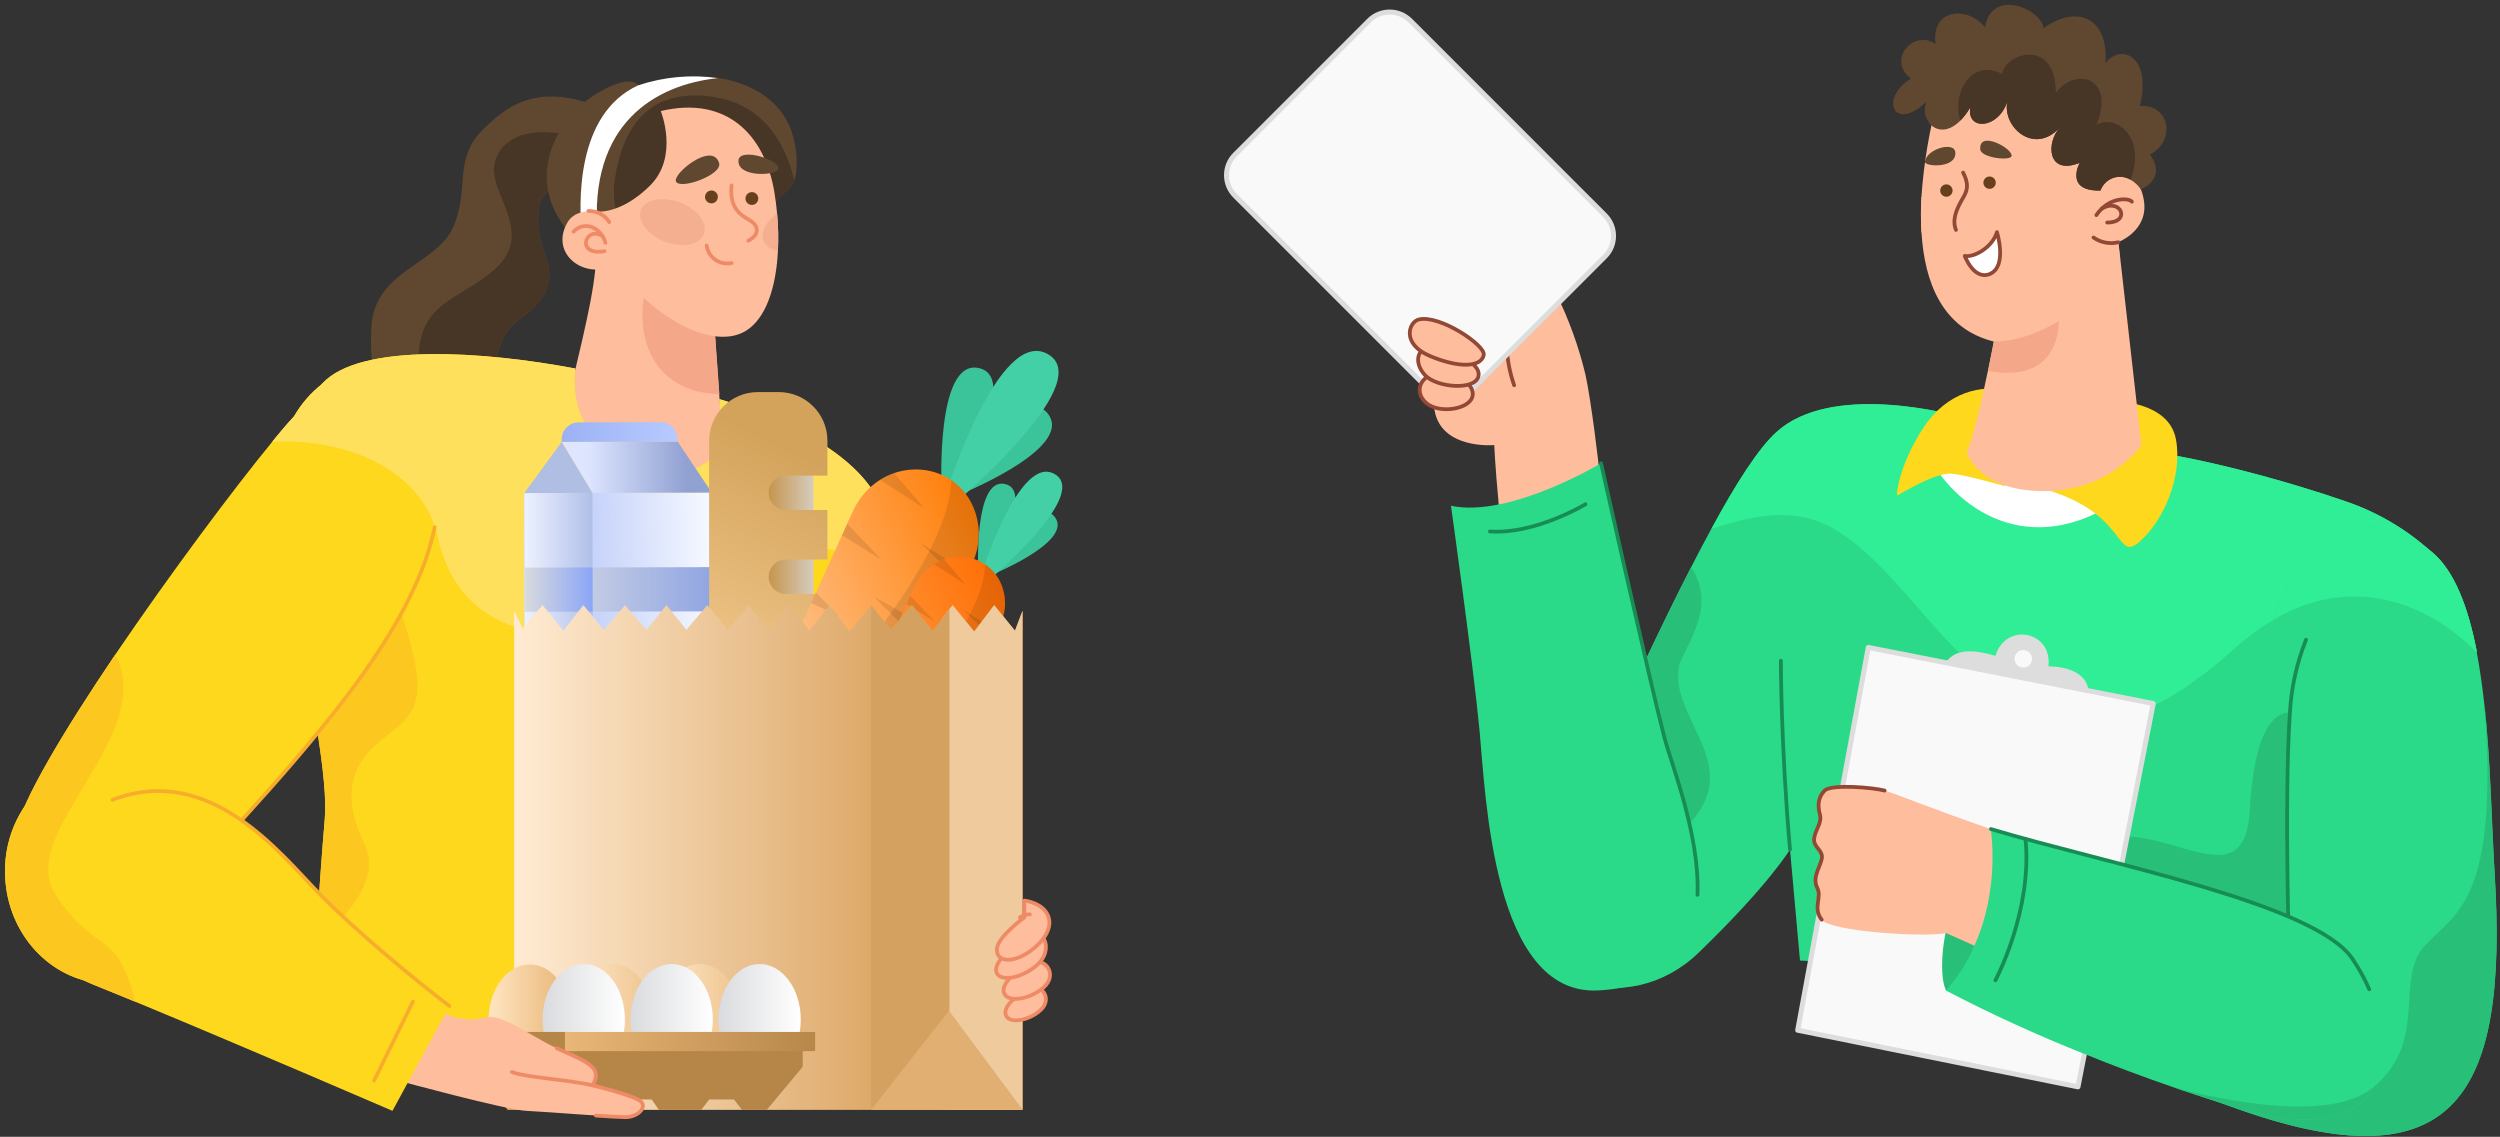 <svg width="497" height="226" viewBox="0 0 497 226" fill="none" xmlns="http://www.w3.org/2000/svg">
<rect x="0" y="0" width="497" height="226" fill="#333333" stroke="none"/>
<path d="M301.2 58.347C297.418 46.584 297.134 45.109 299.669 44.23C302.203 43.35 308.623 56.711 309.351 58.347C311.895 63.496 313.855 68.913 315.195 74.497C316.32 79.717 317.795 91.735 318.031 94.628C319.034 106.845 298.893 110.561 298.014 101.058C297.134 91.555 297.068 88.482 297.068 88.482C297.068 88.482 286.667 89.428 285.211 81.693C283.755 73.958 284.161 63.349 284.161 63.349C284.161 63.349 268.351 60.73 268.9 56.56C269.448 52.39 300.387 60.815 300.387 60.815L301.2 58.347Z" fill="#FEBD9D"/>
<path d="M284.161 63.349C284.161 63.349 268.351 60.73 268.9 56.56C269.448 52.39 300.387 60.815 300.387 60.815L301.2 58.375C297.418 46.613 297.134 45.138 299.669 44.258C302.203 43.379 308.623 56.74 309.351 58.375" stroke="#934735" stroke-width="0.75" stroke-linecap="round" stroke-linejoin="round"/>
<path d="M300.385 60.787C299.027 66 299.244 71.498 301.009 76.587" stroke="#934735" stroke-width="0.75" stroke-linecap="round" stroke-linejoin="round"/>
<path d="M245.529 38.92L284.242 77.633C286.502 79.893 290.166 79.893 292.426 77.633L319.07 50.989C321.33 48.729 321.33 45.065 319.07 42.805L280.357 4.092C278.097 1.832 274.433 1.832 272.173 4.092L245.529 30.736C243.269 32.996 243.269 36.66 245.529 38.92Z" fill="#F9F9F9" stroke="#DDDDDD" stroke-linecap="round" stroke-linejoin="round"/>
<path d="M285.342 74.252C282.099 74.999 281.182 78.091 283.574 80.143C286.146 82.355 292.481 81.372 292.775 78.545C293.068 75.717 288.047 73.637 285.342 74.252Z" fill="#FEBD9D" stroke="#934735" stroke-width="0.75" stroke-linecap="round" stroke-linejoin="round"/>
<path d="M285.049 69.183C281.721 68.692 280.908 72.02 283.281 74.573C285.655 77.126 293.493 77.703 293.938 74.668C294.382 71.633 287.092 69.486 285.049 69.183Z" fill="#FEBD9D" stroke="#934735" stroke-width="0.75" stroke-linecap="round" stroke-linejoin="round"/>
<path d="M282.098 63.501C286.278 62.555 295.336 68.654 294.967 70.555C294.523 72.947 290.24 73.306 284.207 70.744C278.543 68.342 280.056 63.983 282.098 63.501Z" fill="#FEBD9D" stroke="#934735" stroke-width="0.75" stroke-linecap="round" stroke-linejoin="round"/>
<path d="M483.287 109.578C470.314 108.945 459.572 120.642 456.244 134.088C456.149 134.466 456.064 134.872 455.988 135.317C455.634 137.386 455.385 139.472 455.241 141.567C453.861 159.315 455.166 194.613 455.298 195.465C455.345 195.758 446.117 195.464 433.314 194.859C428.586 194.642 423.404 194.405 417.995 194.131C390.498 192.779 357.838 190.954 357.838 190.954L355.852 168.866C355.852 168.866 351.739 175.825 337.669 189.413C323.599 203.001 301.104 195.427 303.525 178.34C305.038 167.608 311.373 159.76 319.051 146.616C321.424 142.55 323.93 137.983 326.445 132.66C329.811 125.587 333.064 118.835 336.204 112.737C337.575 110.051 338.927 107.489 340.241 105.087C345.177 95.981 349.602 89.088 353.167 85.864C363.88 76.162 386.839 81.75 392.957 83.717C402.071 86.684 411.528 88.466 421.097 89.022C434.666 89.967 455.27 95.82 466.182 99.621C472.475 101.735 478.268 105.117 483.202 109.559L483.287 109.578Z" fill="#2BDA88"/>
<path d="M492.42 129.71C480.543 117.795 462.511 112.595 444.413 128.764C423.365 147.515 407.215 150.777 383.537 123.393C366.413 103.536 360.475 98.534 340.24 105.125C345.176 96.019 349.601 89.126 353.166 85.901C363.879 76.2 386.837 81.788 392.955 83.755C402.071 86.709 411.529 88.479 421.095 89.022C434.664 89.967 455.268 95.82 466.18 99.621C472.474 101.735 478.267 105.117 483.201 109.559C487.947 113.304 490.718 120.793 492.42 129.71Z" fill="#30EE95"/>
<path d="M335.863 163.788C328.298 171.995 321.499 154.2 319.05 146.616C321.424 142.55 323.929 137.983 326.445 132.659C329.811 125.587 333.064 118.835 336.203 112.736C341.782 121.246 334.246 129.076 333.716 132.934C332.336 143.25 346.708 152.006 335.863 163.788Z" fill="#28C079"/>
<path d="M288.452 100.548C300.139 103.016 318.284 92.094 318.284 92.094C318.284 92.094 328.279 136.735 330.889 146.635C333.499 156.535 350.197 195.313 317.651 196.901C296.763 197.923 295.364 158.218 294.125 145.15C292.886 132.083 288.452 100.548 288.452 100.548Z" fill="#2BDA88"/>
<path d="M296.196 105.654C305.188 106.288 315.202 100.236 315.202 100.236" stroke="#178C55" stroke-width="0.75" stroke-linecap="round" stroke-linejoin="round"/>
<path d="M318.285 92.094C318.285 92.094 328.279 136.735 330.889 146.635C332.317 152.034 337.934 166.029 337.461 177.896" stroke="#178C55" stroke-width="0.75" stroke-linecap="round" stroke-linejoin="round"/>
<path d="M383.539 90.951C389.364 101.759 404.814 112.15 423.461 97.806C423.461 97.806 425.466 91.849 425.258 91.849C425.05 91.849 386.177 87.121 386.177 87.121L383.539 90.951Z" fill="white"/>
<path d="M398.884 77.599C394.081 76.512 387.121 77.732 382.318 85.107C377.514 92.483 376.9 98.562 377.174 98.496C377.448 98.43 384.738 93.825 388.001 94.166C391.263 94.506 398.572 96.662 398.572 96.662L398.884 77.599Z" fill="#FED81D"/>
<path d="M420.528 79.764C420.528 79.764 431.147 79.831 432.565 87.272C433.984 94.714 430.069 103.64 425.266 107.763C420.462 111.885 423.1 101.806 405.853 97.078L420.528 79.764Z" fill="#FED81D"/>
<path d="M425.709 88.464C425.709 88.464 419.809 97.428 406.666 97.626C393.522 97.825 390.998 89.996 390.998 89.996C392.425 86.44 394.137 78.857 395.234 73.543C395.933 70.186 396.387 67.727 396.387 67.727C396.387 67.727 398.562 46.679 421.123 47.946L421.511 51.397L425.709 88.464Z" fill="#FEBD9D"/>
<path d="M395.234 73.751C395.934 70.404 396.388 67.936 396.388 67.936L409.229 61.912C409.229 61.912 411.262 76.588 395.234 73.751Z" fill="#F4A789"/>
<path d="M355.851 168.866C354.035 148.139 354.035 131.355 354.035 131.355" stroke="#178C55" stroke-width="0.75" stroke-linecap="round" stroke-linejoin="round"/>
<path d="M441.588 219.273C440.486 218.872 439.436 218.342 438.458 217.694C431.839 213.354 431.319 204.901 433.314 194.821C434.865 187.105 437.91 178.444 440.879 169.952C444.274 160.27 447.593 150.824 448.529 143.259C448.661 142.2 448.737 141.188 448.774 140.224C448.955 134.424 450.017 128.685 451.923 123.203C457.351 107.942 469.18 98.335 483.25 109.578C487.912 113.303 490.682 120.792 492.384 129.709C492.989 132.896 493.462 136.271 493.85 139.713C495.136 151.4 495.325 163.967 495.902 173.328C498.748 218.649 487.883 236.748 441.588 219.273Z" fill="#2BDA88"/>
<path d="M492.421 129.709C482.2 119.459 467.401 114.173 451.941 123.185C457.369 107.923 469.198 98.316 483.268 109.559C487.949 113.303 490.719 120.792 492.421 129.709Z" fill="#30EE95"/>
<path d="M455.299 195.426C455.346 195.719 446.117 195.426 433.314 194.821C428.586 194.603 423.404 194.367 417.996 194.093C408.748 189.932 402.999 183.909 407.926 175.276C421.334 151.816 445.966 184.316 447.252 161.092C448.122 145.169 451.98 141.708 455.242 141.604C453.861 159.315 455.138 194.613 455.299 195.426Z" fill="#28C079"/>
<path d="M458.446 127.166C456.609 131.762 455.527 136.625 455.241 141.567C454.012 159.324 455.165 194.613 455.298 195.464" stroke="#178C55" stroke-width="0.75" stroke-linecap="round" stroke-linejoin="round"/>
<path d="M441.587 219.274C440.485 218.872 439.435 218.342 438.457 217.695C449.066 219.973 464.933 222.025 471.921 216.059C482.937 206.679 475.939 194.651 482.029 188.032C488.118 181.413 496.903 179.276 493.886 139.742C495.172 151.429 495.361 163.996 495.938 173.357C498.747 218.65 487.882 236.748 441.587 219.274Z" fill="#28C079"/>
<path d="M415.055 139.713C416.738 132.149 407.225 132.48 407.225 132.48C408.067 125.502 398.819 123.563 396.682 130.381C389.165 128.111 386.792 130.381 385.695 134.333L415.055 139.713Z" fill="#DDDDDD"/>
<path d="M402.233 133.208C403.471 133.208 404.474 132.204 404.474 130.967C404.474 129.729 403.471 128.726 402.233 128.726C400.996 128.726 399.992 129.729 399.992 130.967C399.992 132.204 400.996 133.208 402.233 133.208Z" fill="#F9F9F9" stroke="#DDDDDD" stroke-linecap="round" stroke-linejoin="round"/>
<path d="M371.418 128.716L357.385 204.806L413.098 216.058L428.067 139.864L371.418 128.716Z" fill="#F9F9F9" stroke="#DDDDDD" stroke-linecap="round" stroke-linejoin="round"/>
<path d="M388.579 179.134C385.742 186.538 385.572 194.32 386.877 196.92C386.877 196.92 392.191 197.913 397.505 183.493L388.579 179.134Z" fill="#28C079"/>
<path d="M395.794 164.818C383.048 160.44 376.958 157.792 374.661 157.168C372.363 156.544 364.061 155.844 362.737 157.168C361.413 158.492 361.319 160.175 361.792 161.896C362.264 163.617 360.846 164.95 360.647 166.728C360.449 168.506 362.586 169.045 362.151 170.813C361.716 172.581 360.26 174.519 361.262 176.486C362.264 178.453 360.316 180.458 362.151 182.84C363.985 185.223 382.783 186.377 386.906 185.497L395 189.119C395 189.119 409.24 174.491 395.794 164.818Z" fill="#FEBD9D"/>
<path d="M374.661 157.168C372.363 156.554 364.061 155.844 362.737 157.168C361.413 158.492 361.319 160.175 361.792 161.896C362.264 163.617 360.846 164.95 360.647 166.728C360.449 168.506 362.586 169.045 362.151 170.813C361.716 172.581 360.26 174.519 361.262 176.486C362.264 178.453 360.316 180.458 362.151 182.84" stroke="#934735" stroke-width="0.75" stroke-linecap="round" stroke-linejoin="round"/>
<path d="M471.933 216.049C468.614 222.044 460.312 224.928 444.511 220.172C440.256 218.886 436.152 217.552 432.219 216.2C425.713 213.969 419.709 211.69 414.329 209.506C404.954 205.779 395.776 201.575 386.832 196.911C389.208 194.291 391.126 191.289 392.505 188.032C393.365 186.104 394.073 184.113 394.623 182.075C396.092 176.443 396.486 170.586 395.786 164.809C397.933 165.452 400.24 166.113 402.67 166.775C408.542 168.383 415.123 170.047 421.789 171.796C441.769 177.063 462.553 183.096 467.612 190.594C468.075 191.285 468.557 191.975 468.935 192.693C469.096 192.977 469.266 193.261 469.418 193.554C469.464 193.626 469.505 193.702 469.541 193.781C469.73 194.121 469.909 194.471 470.08 194.812C470.401 195.426 470.685 196.041 470.959 196.655C473.937 203.482 474.779 210.915 471.933 216.049Z" fill="#2BDA88"/>
<path d="M395.793 164.818C418.676 171.711 460.167 179.569 467.656 190.604C468.955 192.518 470.076 194.546 471.004 196.665" stroke="#178C55" stroke-width="0.75" stroke-linecap="round" stroke-linejoin="round"/>
<path d="M402.67 166.775C404.088 181.12 396.685 194.887 396.685 194.887" stroke="#178C55" stroke-width="0.75" stroke-linecap="round" stroke-linejoin="round"/>
<path d="M471.922 216.059C468.603 222.054 460.301 224.937 444.501 220.181C440.246 218.895 436.142 217.562 432.208 216.21C441.485 218.649 463.337 223.368 471.922 216.059Z" fill="#28C079"/>
<path d="M421.096 48.126L421.484 51.567C413.494 64.03 402.572 67.954 396.36 67.897C386.091 65.335 382.583 56.087 381.987 46.149C381.841 43.794 381.841 41.432 381.987 39.076C382.446 32.345 383.58 25.677 385.372 19.172C385.372 19.172 416.217 4.818 418.354 33.63C418.354 33.63 424.973 32.42 426.193 39.776C427.233 45.885 421.096 48.126 421.096 48.126Z" fill="#FEBD9D"/>
<path d="M386.943 39.114C387.621 39.114 388.172 38.564 388.172 37.885C388.172 37.206 387.621 36.656 386.943 36.656C386.264 36.656 385.713 37.206 385.713 37.885C385.713 38.564 386.264 39.114 386.943 39.114Z" fill="#683F1D"/>
<path d="M395.529 37.544C396.208 37.544 396.758 36.994 396.758 36.315C396.758 35.636 396.208 35.086 395.529 35.086C394.85 35.086 394.3 35.636 394.3 36.315C394.3 36.994 394.85 37.544 395.529 37.544Z" fill="#683F1D"/>
<path d="M393.676 29.687C393.808 31.37 399.557 32.022 399.888 31.067C400.352 29.63 393.345 25.744 393.676 29.687Z" fill="#604730"/>
<path d="M382.698 32.202C382.698 33.147 388.948 33.535 388.721 30.311C388.57 27.975 382.83 29.668 382.698 32.202Z" fill="#604730"/>
<path d="M416.756 42.764C419.328 38.981 423.375 39.379 423.819 40.097" stroke="#934735" stroke-width="0.75" stroke-linecap="round" stroke-linejoin="round"/>
<path d="M417.854 41.469C421.636 39.237 423.716 44.239 418.913 44.239" stroke="#934735" stroke-width="0.75" stroke-linecap="round" stroke-linejoin="round"/>
<path d="M390.262 34.31C391.302 36.324 391.208 37.544 390.527 38.84C389.846 40.135 387.757 43.085 388.844 45.704" stroke="#934735" stroke-width="0.75" stroke-linecap="round" stroke-linejoin="round"/>
<path d="M396.995 46.149C396.049 49.279 392.324 51.236 390.593 50.877C390.593 50.877 392.38 55.728 395.529 54.489C399.151 53.023 396.995 46.149 396.995 46.149Z" fill="white" stroke="#934735" stroke-width="0.75" stroke-linecap="round" stroke-linejoin="round"/>
<path d="M416.19 47.217C416.899 47.717 417.705 48.059 418.556 48.222C419.408 48.385 420.284 48.365 421.126 48.163" stroke="#934735" stroke-width="0.75" stroke-linecap="round" stroke-linejoin="round"/>
<path d="M427.403 30.689C430.94 35.549 425.616 37.658 425.616 37.658C425.079 36.862 424.368 36.199 423.536 35.719C423.014 35.411 422.43 35.222 421.826 35.166C421.221 35.11 420.612 35.188 420.042 35.395C419.472 35.602 418.955 35.932 418.527 36.363C418.1 36.793 417.773 37.313 417.57 37.885C410.317 38.036 413.447 32.372 413.447 32.372C406.941 34.972 406.733 28.306 409.532 25.299C404.455 30.973 398.006 25.299 399.055 20.165C397.259 25.772 390.857 25.989 391.708 21.337C391.159 22.293 390.492 23.176 389.723 23.966C385.326 28.391 381.373 23.663 383.037 20.183C376.418 26.481 373.582 19.436 379.87 15.654C374.887 11.569 380.815 5.745 384.796 8.77C383.851 1.518 391.339 1.206 394.621 5.433C395.907 -2.529 405.854 1.821 406.251 5.593C413.579 0.468 419.253 4.241 418.543 12.572C421.503 8.61 427.848 10.936 425.408 21.082C431.498 20.647 432.528 28.202 427.403 30.689Z" fill="#604730"/>
<path d="M423.536 35.719C423.013 35.411 422.429 35.222 421.825 35.166C421.221 35.11 420.612 35.188 420.042 35.395C419.472 35.602 418.954 35.933 418.527 36.363C418.099 36.793 417.772 37.313 417.569 37.885C410.317 38.036 413.446 32.372 413.446 32.372C406.941 34.972 406.733 28.306 409.532 25.299C404.454 30.973 398.005 25.299 399.055 20.165C397.258 25.772 390.857 25.989 391.708 21.337C391.158 22.293 390.491 23.176 389.722 23.966C387.944 18.585 391.925 11.484 398.005 14.699C398.809 10.368 408.747 7.56 408.69 18.482C412.368 13.347 420.699 15.106 416.756 24.902C419.857 22.585 426.987 26.595 423.536 35.719Z" fill="#473526"/>
<path d="M410.176 37.62C411.055 39.379 409.4 41.979 406.488 43.444C403.576 44.91 400.493 44.664 399.614 42.906C398.734 41.147 400.38 38.547 403.301 37.081C406.223 35.615 409.296 35.861 410.176 37.62Z" fill="#FEBD9D"/>
<path d="M385.845 44.306C385.391 45.544 383.868 46.197 381.996 46.197C381.85 43.841 381.85 41.479 381.996 39.124C384.776 40.306 386.488 42.547 385.845 44.306Z" fill="#FEBD9D"/>
<path d="M84.68 86.189C85.156 86.221 85.633 86.221 86.108 86.189C93.449 85.534 97.744 77.526 98.802 71.381C99.859 64.844 103.34 63.733 105.445 61.744C107.55 59.756 110.363 56.752 108.734 51.769C107.105 46.787 104.334 37.087 112.87 36.897C117.196 36.791 119.703 33.216 121.11 29.715C121.959 27.521 122.528 25.228 122.803 22.892C108.618 15.911 101.859 19.898 95.988 25.769C90.117 31.64 93.354 37.235 90.223 44.862C87.05 52.679 74.494 53.589 73.828 64.96C73.161 76.331 76.483 85.851 84.68 86.189Z" fill="#604730"/>
<path d="M84.246 79.758C84.691 81.939 85.314 84.079 86.108 86.158C93.449 85.502 97.743 77.494 98.801 71.349C99.859 64.812 103.339 63.701 105.444 61.712C107.549 59.724 110.363 56.719 108.734 51.737C107.105 46.755 104.333 37.055 112.87 36.865C117.196 36.759 119.703 33.184 121.11 29.683C106.862 23.209 99.51 26.975 98.315 32.539C97.024 38.483 106.587 46.205 98.315 53.557C90.043 60.908 79.952 59.798 84.246 79.758Z" fill="#473526"/>
<path d="M126.808 106.096C138.443 106.731 144.536 99.051 144.145 94.059C143.944 91.605 143.478 85.459 142.971 78.361C142.516 72.099 142.019 65.076 141.627 59.131C141.564 58.158 141.5 57.206 141.448 56.296C140.178 36.103 120.514 30.148 118.335 53.577C117.626 61.172 114.305 73.072 112.158 83.195C109.936 93.551 115.162 105.461 126.808 106.096Z" fill="#FEBD9D"/>
<path d="M143.014 78.361C142.559 72.099 142.062 65.075 141.67 59.131L128.712 55.83C125.624 66.768 129.664 77.98 143.014 78.361Z" fill="#F4A789"/>
<path d="M57.715 102.743C57.821 106.678 58.139 110.782 58.593 114.929C59.746 125.507 61.767 136.476 63.152 145.668C64.21 152.744 64.919 158.795 64.559 162.888C63.977 169.605 63.343 178.755 62.793 187.323C61.915 200.979 61.238 213.45 61.238 213.45H140.571C140.571 213.45 172.939 165.692 177.784 144.219C180.291 133.123 180.82 123.825 179.9 116.029C179.229 109.564 177.106 103.333 173.69 97.803C167.746 88.474 153.593 82.529 143.015 79.345C143.374 85.607 144.792 94.873 131.665 93.572C118.538 92.271 113.175 82.444 114.381 73.263C96.039 69.804 71.625 68.132 64.126 76.193C63.079 77.334 62.186 78.607 61.471 79.98C60.205 82.437 59.297 85.062 58.773 87.775C57.852 92.708 57.498 97.73 57.715 102.743Z" fill="#FED81D"/>
<path d="M58.784 87.807C70.419 88.431 82.531 93.456 86.445 104.732C86.737 105.573 86.977 106.431 87.164 107.302C87.546 109.123 88.128 110.897 88.899 112.591C96.303 129.103 119.299 130.044 137.271 118.504C152.355 108.825 161.06 103.621 179.868 116.008C179.203 109.552 177.092 103.33 173.69 97.803C167.746 88.474 153.592 82.529 143.015 79.345C143.374 85.607 144.792 94.873 131.665 93.572C118.538 92.271 113.175 82.444 114.381 73.263C96.039 69.804 71.625 68.132 64.125 76.193C63.079 77.334 62.186 78.607 61.47 79.98C60.206 82.447 59.301 85.083 58.784 87.807Z" fill="#FFE05C"/>
<path d="M156.173 106.128L152.524 124.438" stroke="#F7AD2B" stroke-width="0.75" stroke-linecap="round" stroke-linejoin="round"/>
<path d="M64.559 162.888C63.978 169.605 63.343 178.755 62.793 187.323C68.008 183.166 76.036 175.201 72.45 167.765C67.299 157.081 70.335 151.02 77.284 145.953C84.234 140.886 84.795 136.877 79.273 120.387C73.751 103.896 58.593 114.918 58.593 114.918C59.746 125.496 61.767 136.465 63.153 145.657C64.221 152.744 64.919 158.795 64.559 162.888Z" fill="#FCC71F"/>
<path d="M1 173.234C1 184.721 9.081 194.178 19.468 195.447C20.226 195.541 20.989 195.587 21.753 195.585C33.219 195.585 42.507 185.599 42.507 173.276C42.507 160.953 33.219 150.957 21.753 150.957C17.451 150.965 13.271 152.384 9.853 154.997C7.071 157.149 4.825 159.914 3.289 163.078C1.753 166.241 0.969 169.717 1 173.234Z" fill="#FED81D"/>
<path d="M0.999 173.234C0.999 184.722 9.081 194.178 19.468 195.448C20.843 179.666 17.258 164.497 9.853 154.998C7.071 157.15 4.825 159.915 3.289 163.079C1.753 166.242 0.969 169.718 0.999 173.234Z" fill="#FCC71F"/>
<path d="M55.593 93.434C55.591 96.656 56.314 99.838 57.709 102.743C59.566 106.542 62.456 109.74 66.049 111.971C69.641 114.201 73.79 115.373 78.019 115.351C79.799 115.355 81.575 115.149 83.307 114.738C85.262 114.286 87.147 113.574 88.914 112.622C92.392 110.767 95.303 108.004 97.339 104.628C99.374 101.251 100.458 97.387 100.475 93.445C100.391 87.566 97.981 81.961 93.772 77.856C89.562 73.752 83.897 71.484 78.019 71.549C73.003 71.534 68.125 73.186 64.151 76.245C61.808 78.048 59.851 80.303 58.397 82.877C57.522 84.415 56.847 86.057 56.387 87.764C55.867 89.61 55.6 91.517 55.593 93.434Z" fill="#FED81D"/>
<path d="M54.156 87.796C54.897 87.796 55.648 87.744 56.409 87.744C57.171 87.744 58.017 87.744 58.821 87.807C70.457 88.431 82.568 93.456 86.482 104.732C86.774 105.573 87.014 106.431 87.201 107.302C87.583 109.123 88.165 110.897 88.936 112.591C92.414 110.735 95.326 107.973 97.361 104.596C99.397 101.22 100.48 97.356 100.498 93.413C100.406 87.537 97.988 81.936 93.775 77.838C89.562 73.74 83.897 71.478 78.02 71.549C73.004 71.534 68.126 73.186 64.152 76.246C61.809 78.048 59.852 80.304 58.398 82.878C57.266 84.041 55.828 85.723 54.156 87.796Z" fill="#FFE05C"/>
<path d="M16.078 183.991C22.869 184.425 32.177 180.289 43.697 167.764C50.53 160.36 57.194 152.956 63.16 145.667C71.876 135.09 79.121 124.66 83.257 114.738C84.647 111.528 85.71 108.186 86.431 104.763C88.039 97.661 87.068 90.218 83.691 83.766C80.624 78.001 71.135 72.585 61.478 80.011C60.365 80.869 59.328 81.821 58.378 82.856C57.321 84.041 55.829 85.723 54.147 87.796C46.553 97.031 33.806 114.093 22.932 130.108C12.714 145.234 4.167 159.471 3.173 165.437C1.798 173.529 6.389 183.377 16.078 183.991Z" fill="#FED81D"/>
<path d="M54.16 87.797C54.9 87.797 55.651 87.744 56.413 87.744C57.174 87.744 58.021 87.744 58.825 87.807C70.46 88.431 82.572 93.456 86.486 104.732C88.093 97.629 87.122 90.187 83.746 83.735C80.678 77.97 71.19 72.554 61.532 79.98C60.42 80.838 59.383 81.789 58.433 82.825C57.27 84.041 55.831 85.723 54.16 87.797Z" fill="#FFE05C"/>
<path d="M43.683 167.807C50.516 160.403 57.181 152.998 63.146 145.71C71.862 135.132 79.108 124.702 83.244 114.781C84.634 111.57 85.697 108.229 86.418 104.806" stroke="#F7AD2B" stroke-width="0.75" stroke-linecap="round" stroke-linejoin="round"/>
<path d="M16.078 183.991C14.106 182.138 12.389 180.032 10.969 177.729C3.152 165.48 31.458 146.249 22.921 130.129C12.703 145.255 4.156 159.493 3.162 165.459C1.798 173.53 6.388 183.378 16.078 183.991Z" fill="#FCC71F"/>
<path d="M104.222 98.03L104.349 147.069L120.526 147.022L141.629 146.974L141.534 110.806L141.502 97.934L117.729 97.839L104.222 98.03Z" fill="url(#paint0_linear_6_12048)"/>
<path d="M141.501 97.919L134.7 87.78L111.658 87.844L117.776 97.982L141.501 97.919Z" fill="url(#paint1_linear_6_12048)"/>
<path d="M111.657 87.844L104.22 98.03L117.775 97.982L111.657 87.844Z" fill="#B1BEE3"/>
<path d="M104.219 98.031L104.346 147.07L117.901 147.038L117.774 97.983L104.219 98.031Z" fill="url(#paint2_linear_6_12048)"/>
<path d="M134.701 87.78L111.659 87.844V87.367C111.659 85.492 113.168 83.966 115.044 83.966L131.3 83.919C133.175 83.919 134.701 85.428 134.701 87.303V87.78Z" fill="url(#paint3_linear_6_12048)"/>
<path d="M141.531 112.746L117.821 112.809L117.837 121.597L141.562 121.534L141.531 112.746Z" fill="url(#paint4_linear_6_12048)"/>
<path d="M104.27 112.841L104.286 121.628L117.841 121.597L117.825 112.809L104.27 112.841Z" fill="url(#paint5_linear_6_12048)"/>
<path d="M148.059 91.53H161.726V124.107H148.059V91.53Z" fill="url(#paint6_linear_6_12048)"/>
<path d="M150.667 77.944H154.815C160.17 77.944 164.492 82.282 164.492 87.622V94.55H156.229C154.338 94.55 152.812 96.076 152.812 97.967C152.812 99.858 154.338 101.383 156.229 101.383H164.492V111.236H156.229C154.338 111.236 152.812 112.761 152.812 114.652C152.812 116.543 154.338 118.069 156.229 118.069H164.492V137.059H140.974V87.622C140.989 82.282 145.328 77.944 150.667 77.944Z" fill="url(#paint7_linear_6_12048)"/>
<path d="M189.368 98.921C189.368 98.921 213.681 89.45 208.374 82.315C203.05 75.164 188.383 96.76 188.383 96.76L189.368 98.921Z" fill="#3BC49A"/>
<path d="M187.187 97.3C187.187 97.3 185.932 71.223 194.609 73.177C203.317 75.132 189.555 97.316 189.555 97.316L187.187 97.3Z" fill="#3BC49A"/>
<path d="M187.715 99.143C187.715 99.143 198.537 64.072 208.595 70.571C217.717 76.483 190.051 99.843 190.051 99.843L187.715 99.143Z" fill="#44D0A7"/>
<path d="M154.723 146.228C155.311 146.164 155.915 145.91 156.471 145.433L160.221 142.239L160.237 142.223L168.183 135.438L169.645 134.183L180.228 125.156L182.278 123.408L189.143 117.561C189.826 116.973 190.462 116.321 191.034 115.638C191.511 115.066 191.956 114.462 192.337 113.826C194.308 110.664 195.086 106.882 194.26 103.195C193.561 100.096 191.94 97.633 189.795 95.949C189.572 95.774 189.334 95.599 189.095 95.44C185.917 93.295 181.77 92.707 177.765 94.042C176.764 94.376 175.826 94.837 174.952 95.393C172.505 96.934 170.582 99.254 169.406 101.94L168.421 104.117L167.388 106.405L162.224 117.783L161.286 119.849L155.2 133.245L154.644 134.484L151.386 141.667C150.21 144.194 152.435 146.514 154.723 146.228Z" fill="url(#paint8_linear_6_12048)"/>
<path opacity="0.1" d="M160.224 142.223L189.146 117.56C193.309 114.001 195.471 108.486 194.279 103.195C193.58 100.096 191.959 97.633 189.813 95.948C189.591 95.774 189.353 95.599 189.114 95.44C188.717 109.917 169.95 131.83 160.224 142.223Z" fill="black"/>
<path opacity="0.1" d="M174.958 95.393L183.666 100.971L177.77 94.058C176.769 94.392 175.832 94.837 174.958 95.393Z" fill="black"/>
<path opacity="0.1" d="M182.851 107.836L191.035 115.654C191.512 115.082 191.957 114.478 192.338 113.843L182.851 107.836Z" fill="black"/>
<path opacity="0.1" d="M167.376 106.421L175.258 111.283L168.425 104.116L167.376 106.421Z" fill="black"/>
<path opacity="0.1" d="M173.858 118.673L180.23 125.157L182.28 123.425L173.858 118.673Z" fill="black"/>
<path opacity="0.1" d="M161.274 119.881L166.692 122.392L162.211 117.799L161.274 119.881Z" fill="black"/>
<path opacity="0.1" d="M163.114 129.972L168.184 135.438L169.646 134.199L163.114 129.972Z" fill="black"/>
<path opacity="0.1" d="M154.612 134.5L158.14 136.439L155.168 133.277L154.612 134.5Z" fill="black"/>
<path d="M196.045 114.732C196.045 114.732 213.525 107.914 209.711 102.797C205.881 97.649 195.346 113.19 195.346 113.19L196.045 114.732Z" fill="#3BC49A"/>
<path d="M194.47 113.556C194.47 113.556 193.564 94.82 199.793 96.219C206.054 97.617 196.154 113.572 196.154 113.572L194.47 113.556Z" fill="#3BC49A"/>
<path d="M194.852 114.891C194.852 114.891 202.639 89.672 209.853 94.36C216.416 98.603 196.521 115.399 196.521 115.399L194.852 114.891Z" fill="#44D0A7"/>
<path d="M171.141 148.723C171.57 148.675 171.999 148.484 172.396 148.151L175.098 145.846C175.098 145.846 175.098 145.846 175.114 145.846L180.835 140.968L181.883 140.062L189.495 133.579L190.957 132.323L195.883 128.112C196.376 127.683 196.837 127.222 197.25 126.73C197.6 126.316 197.917 125.887 198.188 125.426C199.602 123.154 200.174 120.437 199.57 117.783C199.077 115.558 197.901 113.794 196.36 112.571C196.201 112.444 196.026 112.316 195.852 112.205C193.563 110.664 190.576 110.235 187.715 111.204C187 111.442 186.317 111.776 185.697 112.173C183.933 113.286 182.567 114.954 181.709 116.877L180.993 118.45L180.247 120.103L176.528 128.287L175.845 129.781L171.475 139.411L171.078 140.3L168.742 145.465C167.899 147.261 169.488 148.929 171.141 148.723Z" fill="url(#paint9_linear_6_12048)"/>
<path opacity="0.1" d="M175.099 145.847L195.885 128.112C198.888 125.554 200.429 121.581 199.571 117.783C199.079 115.559 197.903 113.795 196.361 112.571C196.202 112.444 196.028 112.317 195.853 112.206C195.567 122.63 182.075 138.378 175.099 145.847Z" fill="black"/>
<path opacity="0.1" d="M185.685 112.189L191.946 116.194L187.719 111.22C186.988 111.458 186.321 111.792 185.685 112.189Z" fill="black"/>
<path opacity="0.1" d="M191.37 121.136L197.249 126.745C197.599 126.332 197.917 125.903 198.187 125.442L191.37 121.136Z" fill="black"/>
<path opacity="0.1" d="M180.25 120.103L185.907 123.615L180.996 118.466L180.25 120.103Z" fill="black"/>
<path opacity="0.1" d="M184.889 128.922L189.481 133.578L190.943 132.339L184.889 128.922Z" fill="black"/>
<path opacity="0.1" d="M175.845 129.781L179.739 131.592L176.529 128.303L175.845 129.781Z" fill="black"/>
<path opacity="0.1" d="M177.18 137.043L180.819 140.968L181.868 140.078L177.18 137.043Z" fill="black"/>
<path opacity="0.1" d="M171.062 140.301L173.604 141.683L171.475 139.411L171.062 140.301Z" fill="black"/>
<path d="M102.218 121.486V220.645H203.284V121.406L201.775 125.379L197.643 120.294L193.67 125.538L189.38 120.294L188.744 121.104L187.393 122.837L185.407 125.379L181.275 120.294L177.144 125.22L173.171 120.294L168.88 125.538L164.907 120.294L160.935 125.379L156.803 120.294L152.83 125.22L148.858 120.294L144.726 125.22L140.594 120.294L136.463 125.22L132.49 120.294L128.517 125.22L124.227 120.294L120.095 125.22L115.963 120.294L111.991 125.379L107.859 120.294L103.886 124.902L102.218 121.486Z" fill="url(#paint10_linear_6_12048)"/>
<path d="M187.393 122.837V220.645H203.284V121.406L201.775 125.379L197.643 120.294L193.67 125.538L189.38 120.294L188.744 121.104L187.393 122.837Z" fill="#EECA9D"/>
<path d="M173.172 120.294V220.645H188.746V121.104L185.408 125.379L181.277 120.294L177.145 125.22L173.172 120.294Z" fill="url(#paint11_linear_6_12048)"/>
<path d="M173.171 220.645H203.284V220.582L188.664 200.94L173.171 220.645Z" fill="#E1AF72"/>
<path d="M121.766 213.733C117.247 213.733 113.582 208.789 113.582 202.689C113.582 196.59 117.247 191.645 121.766 191.645C126.286 191.645 129.95 196.59 129.95 202.689C129.95 208.789 126.286 213.733 121.766 213.733Z" fill="url(#paint12_linear_6_12048)"/>
<path d="M105.317 213.813C100.797 213.813 97.133 208.868 97.133 202.769C97.133 196.669 100.797 191.724 105.317 191.724C109.837 191.724 113.501 196.669 113.501 202.769C113.501 208.868 109.837 213.813 105.317 213.813Z" fill="url(#paint13_linear_6_12048)"/>
<path d="M139.085 213.733C134.565 213.733 130.901 208.789 130.901 202.689C130.901 196.59 134.565 191.645 139.085 191.645C143.605 191.645 147.269 196.59 147.269 202.689C147.269 208.789 143.605 213.733 139.085 213.733Z" fill="url(#paint14_linear_6_12048)"/>
<path d="M151.005 213.733C146.485 213.733 142.821 208.789 142.821 202.689C142.821 196.59 146.485 191.645 151.005 191.645C155.525 191.645 159.189 196.59 159.189 202.689C159.189 208.789 155.525 213.733 151.005 213.733Z" fill="url(#paint15_linear_6_12048)"/>
<path d="M116.047 213.733C111.527 213.733 107.863 208.789 107.863 202.689C107.863 196.59 111.527 191.645 116.047 191.645C120.566 191.645 124.23 196.59 124.23 202.689C124.23 208.789 120.566 213.733 116.047 213.733Z" fill="url(#paint16_linear_6_12048)"/>
<path d="M133.522 213.733C129.002 213.733 125.338 208.789 125.338 202.689C125.338 196.59 129.002 191.645 133.522 191.645C138.042 191.645 141.706 196.59 141.706 202.689C141.706 208.789 138.042 213.733 133.522 213.733Z" fill="url(#paint17_linear_6_12048)"/>
<path d="M93.003 207.933V210.158L100.948 220.646H107.305L107.94 218.739H110.483L111.913 220.646H123.196L124.785 218.58H129.552L130.982 220.646H139.404L140.993 218.58H145.92L147.509 220.646H152.435L159.586 212.065V207.933H93.003Z" fill="#B68649"/>
<path d="M92.999 207.933V210.158L100.945 220.646H107.301L107.937 218.739H110.48L111.91 220.646H116.248L110.114 207.933H92.999Z" fill="url(#paint18_linear_6_12048)"/>
<path d="M91.015 205.153H162.047V208.967H91.015V205.153Z" fill="url(#paint19_linear_6_12048)"/>
<path d="M91.015 205.153H112.309V208.967H91.015V205.153Z" fill="#B68649"/>
<path d="M114.047 47.284L115.708 47.062L118.818 46.66L123.673 46.026L151.768 42.355C155.798 38.441 157.3 37.394 157.913 35.903C158.194 35.115 158.338 34.285 158.337 33.449C158.537 29.873 158.241 19.867 146.098 16.239C144.988 15.908 143.857 15.65 142.713 15.466C137.383 14.72 131.953 15.216 126.846 16.916C126.846 16.916 125.397 14.409 118.289 18.809C111.181 23.209 103.099 35.638 114.047 47.284Z" fill="#604730"/>
<path d="M115.706 47.062C115.875 48.659 116.044 49.622 116.044 49.622L119.038 48.828C118.943 48.088 118.869 47.369 118.816 46.713C116.901 24.394 130.451 16.831 142.711 15.53C137.381 14.783 131.951 15.279 126.844 16.979C114.447 22.659 115.018 40.409 115.706 47.062Z" fill="white"/>
<path d="M123.676 46.025L151.77 42.355C155.8 38.441 157.303 37.394 157.916 35.902C155.24 24.975 148.787 19.263 138.675 18.978C126.394 18.692 123.094 28.868 122.11 36.484C121.863 39.744 122.399 43.016 123.676 46.025Z" fill="#473526"/>
<path d="M122.075 52.584C130.273 63.764 141.855 69.508 148.138 65.859C152.274 63.426 154.295 57.111 154.654 49.844C154.774 47.375 154.717 44.9 154.485 42.439C154.358 41.001 154.168 39.573 153.935 38.155C152.042 26.763 144.415 18.978 131.362 22.077C131.362 22.077 135.064 31.163 129.172 36.95C123.281 42.736 118.595 42.048 118.595 42.048C118.595 42.048 114.49 41.371 112.84 44.164C109.022 50.701 116.712 55.831 122.075 52.584Z" fill="#FEBD9D"/>
<path d="M142.711 39.139C142.713 39.393 142.639 39.642 142.5 39.854C142.36 40.066 142.16 40.232 141.926 40.33C141.691 40.428 141.433 40.454 141.184 40.405C140.935 40.356 140.706 40.234 140.526 40.055C140.346 39.875 140.224 39.646 140.175 39.397C140.126 39.147 140.152 38.889 140.251 38.655C140.349 38.421 140.514 38.221 140.727 38.081C140.939 37.941 141.188 37.868 141.442 37.87C141.777 37.872 142.099 38.007 142.336 38.245C142.574 38.482 142.708 38.803 142.711 39.139Z" fill="#683F1D"/>
<path d="M150.751 39.457C150.753 39.71 150.68 39.959 150.54 40.17C150.401 40.382 150.202 40.548 149.968 40.647C149.735 40.745 149.477 40.772 149.228 40.724C148.979 40.676 148.75 40.554 148.57 40.376C148.39 40.197 148.267 39.969 148.217 39.721C148.166 39.472 148.191 39.214 148.288 38.98C148.384 38.745 148.548 38.545 148.759 38.404C148.97 38.263 149.217 38.187 149.471 38.187C149.809 38.187 150.133 38.321 150.372 38.558C150.612 38.796 150.748 39.119 150.751 39.457Z" fill="#683F1D"/>
<path d="M121.117 44.154C120.677 43.455 120.061 42.883 119.332 42.495C118.603 42.108 117.785 41.917 116.96 41.943" stroke="#EF8A66" stroke-width="0.75" stroke-linecap="round" stroke-linejoin="round"/>
<path d="M120.363 48.278C119.569 45.316 116.227 43.698 114.016 46.068" stroke="#EF8A66" stroke-width="0.75" stroke-linecap="round" stroke-linejoin="round"/>
<path d="M119.844 46.998C116.459 44.629 114.248 50.944 120.172 49.939" stroke="#EF8A66" stroke-width="0.75" stroke-linecap="round" stroke-linejoin="round"/>
<path d="M145.43 52.298C144.875 52.414 144.303 52.414 143.748 52.3C143.193 52.186 142.668 51.959 142.204 51.635C141.74 51.309 141.348 50.893 141.051 50.41C140.754 49.928 140.56 49.389 140.479 48.829" stroke="#EF8A66" stroke-width="0.75" stroke-linecap="round" stroke-linejoin="round"/>
<path d="M148.753 47.855C150.974 46.713 150.995 44.862 148.901 43.698C146.806 42.535 145.019 40.98 145.431 36.844" stroke="#EF8A66" stroke-width="0.75" stroke-linecap="round" stroke-linejoin="round"/>
<path d="M154.722 33.607C154.268 34.993 146.44 35.289 146.821 31.83C147.106 29.238 155.294 31.862 154.722 33.607Z" fill="#604730"/>
<path d="M142.957 32.412C143.676 34.739 135.14 37.818 134.378 36.072C133.712 34.528 141.624 28.054 142.957 32.412Z" fill="#604730"/>
<path d="M139.941 46.533C139.116 48.649 135.646 49.368 132.198 48.046C128.75 46.724 126.613 43.921 127.428 41.773C128.242 39.626 131.712 38.938 135.17 40.25C138.629 41.562 140.756 44.375 139.941 46.533Z" fill="#F4AF90"/>
<path d="M151.894 48.099C152.174 48.595 152.573 49.014 153.055 49.318C153.537 49.623 154.086 49.803 154.654 49.844C154.774 47.375 154.717 44.901 154.485 42.44C152.2 44.048 151.068 46.386 151.894 48.099Z" fill="#F4AF90"/>
<path d="M86.619 200.314C88.013 201.377 89.633 202.105 91.354 202.44C93.074 202.776 94.849 202.711 96.541 202.25C99.714 201.425 105.553 206.015 110.694 208.406C115.835 210.797 120.214 211.992 117.77 215.758C117.77 215.758 124.572 217.408 126.867 218.603C129.163 219.798 126.867 222.094 124.392 222.094C121.917 222.094 108.769 221.036 104.633 220.835C100.497 220.634 79.246 214.848 79.246 214.848L86.619 200.314Z" fill="#FEBD9D"/>
<path d="M110.694 208.405C115.845 210.796 120.214 211.991 117.77 215.757C117.77 215.757 124.572 217.407 126.867 218.602C129.163 219.798 126.867 222.093 124.392 222.093C123.493 222.093 121.219 221.955 118.468 221.776" stroke="#EF8A66" stroke-width="0.75" stroke-linecap="round" stroke-linejoin="round"/>
<path d="M18.554 195.744C20.987 196.717 23.79 197.859 26.847 199.129C47.146 207.517 78.023 220.834 78.023 220.834L89.341 199.996C82.994 195.183 71.084 185.42 63.436 177.613C55.788 169.807 41.741 151.56 22.383 159.007C17.936 160.642 13.979 163.383 10.885 166.972C2.857 176.598 4.666 190.159 18.554 195.744Z" fill="#FED81D"/>
<path d="M18.549 195.744C20.982 196.717 23.785 197.86 26.842 199.129C23.415 184.415 18.782 189.969 10.975 177.73C8.944 174.557 9.346 170.907 10.901 166.972C2.851 176.598 4.66 190.159 18.549 195.744Z" fill="#FCC71F"/>
<path d="M89.341 199.996C82.994 195.173 71.073 185.42 63.425 177.613C55.778 169.807 41.741 151.55 22.373 159.007" stroke="#F7AD2B" stroke-width="0.75" stroke-linecap="round" stroke-linejoin="round"/>
<path d="M82.081 199.118L74.359 214.848" stroke="#F7AD2B" stroke-width="0.75" stroke-linecap="round" stroke-linejoin="round"/>
<path d="M117.772 215.757C112.484 214.572 104.286 214.17 101.768 213.112" stroke="#EF8A66" stroke-width="0.75" stroke-linecap="round" stroke-linejoin="round"/>
<path d="M204.875 196.55C207.202 195.598 209.233 198.613 206.885 200.781C204.537 202.95 200.665 203.595 199.967 201.839C199.269 200.083 202.315 197.597 204.875 196.55Z" fill="#FEBD9D" stroke="#EF8A66" stroke-width="0.75" stroke-linecap="round" stroke-linejoin="round"/>
<path d="M205.247 191.42C207.913 190.362 210.25 193.778 207.543 196.232C204.835 198.687 200.424 199.406 199.62 197.47C198.816 195.534 202.317 192.615 205.247 191.42Z" fill="#FEBD9D" stroke="#EF8A66" stroke-width="0.75" stroke-linecap="round" stroke-linejoin="round"/>
<path d="M205.054 185.951C207.73 184.756 209.19 188.828 206.492 191.525C203.795 194.223 198.908 195.492 198.104 193.313C197.3 191.134 202.124 187.273 205.054 185.951Z" fill="#FEBD9D" stroke="#EF8A66" stroke-width="0.75" stroke-linecap="round" stroke-linejoin="round"/>
<path d="M203.635 179.043V182.386C203.635 182.386 198.272 186.289 198.177 188.669C198.082 191.049 200.758 191.44 203.635 189.822C206.512 188.203 209.421 185.051 208.427 182.237C207.433 179.424 203.635 179.043 203.635 179.043Z" fill="#FEBD9D" stroke="#EF8A66" stroke-width="0.75" stroke-linecap="round" stroke-linejoin="round"/>
<path d="M202.762 182.387C203.331 181.963 204.03 181.75 204.74 181.784" stroke="#EF8A66" stroke-width="0.75" stroke-linecap="round" stroke-linejoin="round"/>
<defs>
<linearGradient id="paint0_linear_6_12048" x1="140.774" y1="121.903" x2="113.47" y2="122.813" gradientUnits="userSpaceOnUse">
<stop stop-color="#F3F7FF"/>
<stop offset="1" stop-color="#BCCBF9"/>
</linearGradient>
<linearGradient id="paint1_linear_6_12048" x1="136.482" y1="92.884" x2="106.633" y2="92.881" gradientUnits="userSpaceOnUse">
<stop stop-color="#91A1D2"/>
<stop offset="0.667" stop-color="#DEE6FF"/>
</linearGradient>
<linearGradient id="paint2_linear_6_12048" x1="117.905" y1="122.528" x2="104.222" y2="122.528" gradientUnits="userSpaceOnUse">
<stop stop-color="#B0BFE9"/>
<stop offset="1" stop-color="#EEF2FF"/>
</linearGradient>
<linearGradient id="paint3_linear_6_12048" x1="134.692" y1="85.842" x2="111.648" y2="85.903" gradientUnits="userSpaceOnUse">
<stop stop-color="#B8CAFF"/>
<stop offset="1" stop-color="#9BB1F4"/>
</linearGradient>
<linearGradient id="paint4_linear_6_12048" x1="141.561" y1="117.174" x2="117.815" y2="117.172" gradientUnits="userSpaceOnUse">
<stop stop-color="#90A5E2"/>
<stop offset="1" stop-color="#C2CBE4"/>
<stop offset="1" stop-color="#C6D1F2"/>
<stop offset="1" stop-color="#F5F8FF"/>
</linearGradient>
<linearGradient id="paint5_linear_6_12048" x1="117.842" y1="117.223" x2="104.265" y2="117.221" gradientUnits="userSpaceOnUse">
<stop stop-color="#8AA5F6"/>
<stop offset="1" stop-color="#DADBDE"/>
</linearGradient>
<linearGradient id="paint6_linear_6_12048" x1="151.784" y1="107.819" x2="164.178" y2="107.819" gradientUnits="userSpaceOnUse">
<stop stop-color="#C48F40"/>
<stop offset="1" stop-color="#DADBDE"/>
</linearGradient>
<linearGradient id="paint7_linear_6_12048" x1="136.927" y1="143.766" x2="162.196" y2="91.797" gradientUnits="userSpaceOnUse">
<stop stop-color="#F7CF95"/>
<stop offset="1" stop-color="#D3A35B"/>
</linearGradient>
<linearGradient id="paint8_linear_6_12048" x1="198.782" y1="105.508" x2="154.234" y2="125.57" gradientUnits="userSpaceOnUse">
<stop stop-color="#FF7A00"/>
<stop offset="1" stop-color="#FFC28A"/>
</linearGradient>
<linearGradient id="paint9_linear_6_12048" x1="202.806" y1="119.454" x2="170.786" y2="133.874" gradientUnits="userSpaceOnUse">
<stop stop-color="#FF6B00"/>
<stop offset="1" stop-color="#FF9F47"/>
</linearGradient>
<linearGradient id="paint10_linear_6_12048" x1="203.284" y1="170.47" x2="102.218" y2="170.47" gradientUnits="userSpaceOnUse">
<stop stop-color="#D08E3E"/>
<stop offset="1" stop-color="#FFEBD3"/>
</linearGradient>
<linearGradient id="paint11_linear_6_12048" x1="180.638" y1="207.205" x2="181.511" y2="107.259" gradientUnits="userSpaceOnUse">
<stop stop-color="#D5A161"/>
</linearGradient>
<linearGradient id="paint12_linear_6_12048" x1="129.95" y1="202.689" x2="113.582" y2="202.689" gradientUnits="userSpaceOnUse">
<stop stop-color="#EEC38B"/>
<stop offset="1" stop-color="#FFE9CE"/>
</linearGradient>
<linearGradient id="paint13_linear_6_12048" x1="113.501" y1="202.769" x2="97.133" y2="202.769" gradientUnits="userSpaceOnUse">
<stop stop-color="#E7B473"/>
<stop offset="1" stop-color="#FFE5C2"/>
</linearGradient>
<linearGradient id="paint14_linear_6_12048" x1="147.269" y1="202.689" x2="130.901" y2="202.689" gradientUnits="userSpaceOnUse">
<stop stop-color="#EEC38B"/>
<stop offset="1" stop-color="#FFE9CE"/>
</linearGradient>
<linearGradient id="paint15_linear_6_12048" x1="159.189" y1="202.689" x2="142.821" y2="202.689" gradientUnits="userSpaceOnUse">
<stop stop-color="white"/>
<stop offset="1" stop-color="#DADBDE"/>
</linearGradient>
<linearGradient id="paint16_linear_6_12048" x1="124.23" y1="202.689" x2="107.863" y2="202.689" gradientUnits="userSpaceOnUse">
<stop stop-color="white"/>
<stop offset="1" stop-color="#DADBDE"/>
</linearGradient>
<linearGradient id="paint17_linear_6_12048" x1="141.706" y1="202.689" x2="125.338" y2="202.689" gradientUnits="userSpaceOnUse">
<stop stop-color="white"/>
<stop offset="1" stop-color="#DADBDE"/>
</linearGradient>
<linearGradient id="paint18_linear_6_12048" x1="116.251" y1="214.289" x2="92.999" y2="214.289" gradientUnits="userSpaceOnUse">
<stop stop-color="#B68649"/>
<stop offset="1" stop-color="#E9B879"/>
</linearGradient>
<linearGradient id="paint19_linear_6_12048" x1="163.245" y1="207.174" x2="112.235" y2="207.015" gradientUnits="userSpaceOnUse">
<stop stop-color="#B68649"/>
<stop offset="1" stop-color="#E9B777"/>
</linearGradient>
</defs>
</svg>
